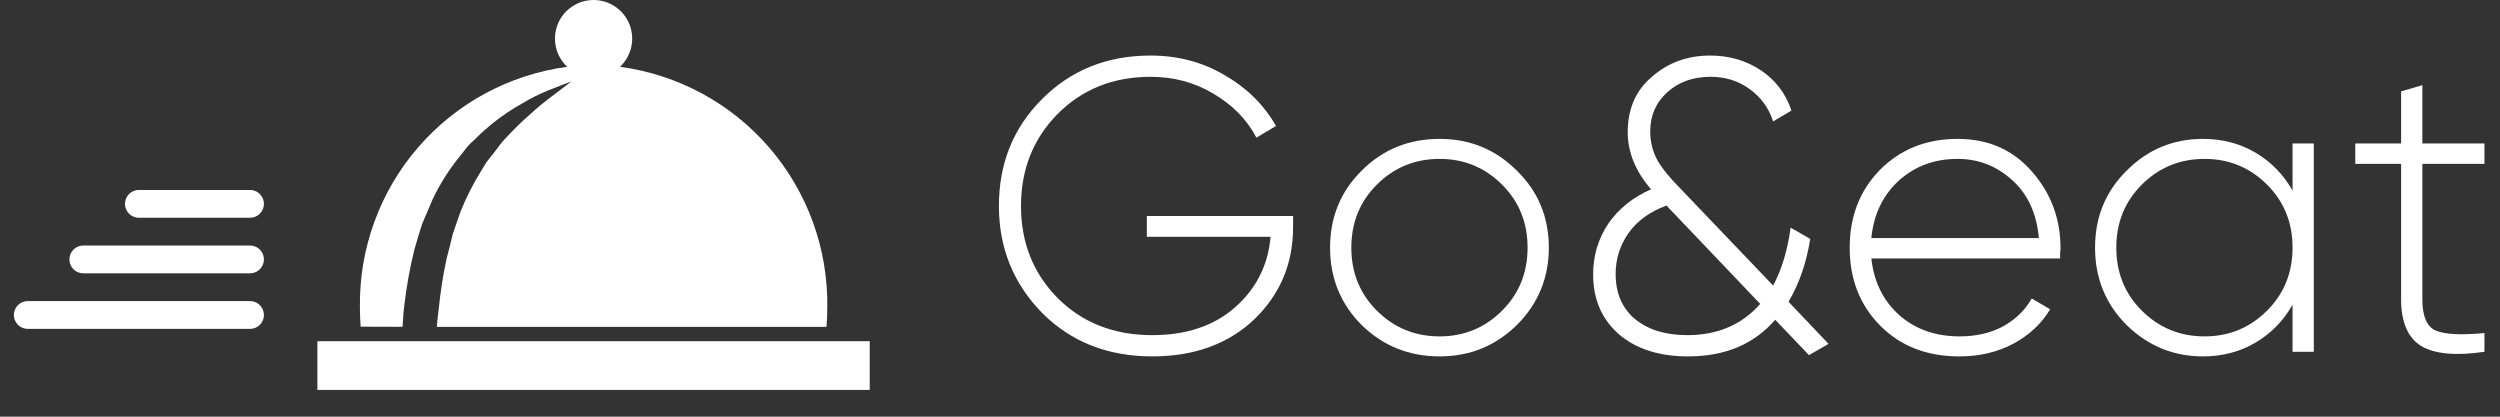 <svg width="90" height="15" viewBox="0 0 90 15" fill="none" xmlns="http://www.w3.org/2000/svg">
<rect x="0" y="0" width="90" height="15" fill="#333333" stroke="none"/>
<path d="M41.286 7.775H46.551V8.18C46.551 9.49 46.086 10.595 45.156 11.495C44.216 12.385 42.991 12.83 41.481 12.83C39.881 12.83 38.561 12.31 37.521 11.27C36.481 10.21 35.961 8.925 35.961 7.415C35.961 5.885 36.476 4.605 37.506 3.575C38.546 2.525 39.851 2 41.421 2C42.391 2 43.271 2.23 44.061 2.69C44.881 3.16 45.506 3.775 45.936 4.535L45.231 4.955C44.891 4.305 44.371 3.775 43.671 3.365C43.001 2.965 42.251 2.765 41.421 2.765C40.071 2.765 38.951 3.215 38.061 4.115C37.191 5.005 36.756 6.105 36.756 7.415C36.756 8.735 37.196 9.84 38.076 10.73C38.966 11.62 40.101 12.065 41.481 12.065C42.711 12.065 43.706 11.73 44.466 11.06C45.226 10.39 45.651 9.545 45.741 8.525H41.286V7.775Z" fill="white"/>
<path d="M51.828 12.83C50.728 12.83 49.793 12.455 49.023 11.705C48.263 10.945 47.883 10.015 47.883 8.915C47.883 7.815 48.263 6.89 49.023 6.14C49.783 5.38 50.718 5 51.828 5C52.918 5 53.843 5.38 54.603 6.14C55.373 6.89 55.758 7.815 55.758 8.915C55.758 10.005 55.373 10.935 54.603 11.705C53.833 12.455 52.908 12.83 51.828 12.83ZM49.563 11.18C50.183 11.8 50.938 12.11 51.828 12.11C52.708 12.11 53.458 11.8 54.078 11.18C54.688 10.57 54.993 9.815 54.993 8.915C54.993 8.015 54.688 7.26 54.078 6.65C53.458 6.03 52.708 5.72 51.828 5.72C50.938 5.72 50.183 6.03 49.563 6.65C48.953 7.26 48.648 8.015 48.648 8.915C48.648 9.815 48.953 10.57 49.563 11.18Z" fill="white"/>
<path d="M64.388 10.865L65.828 12.38L65.123 12.785L63.908 11.51C63.148 12.39 62.103 12.83 60.773 12.83C59.733 12.83 58.903 12.565 58.283 12.035C57.663 11.495 57.353 10.775 57.353 9.875C57.353 9.205 57.533 8.6 57.893 8.06C58.263 7.52 58.778 7.105 59.438 6.815C58.878 6.165 58.598 5.48 58.598 4.76C58.598 3.92 58.888 3.255 59.468 2.765C60.048 2.255 60.748 2 61.568 2C62.248 2 62.853 2.175 63.383 2.525C63.913 2.875 64.283 3.36 64.493 3.98L63.833 4.37C63.673 3.88 63.388 3.49 62.978 3.2C62.578 2.91 62.113 2.765 61.583 2.765C60.953 2.765 60.433 2.95 60.023 3.32C59.613 3.69 59.408 4.16 59.408 4.73C59.408 5.1 59.493 5.445 59.663 5.765C59.843 6.075 60.138 6.435 60.548 6.845L63.833 10.28C64.143 9.7 64.353 9.005 64.463 8.195L65.168 8.6C65.038 9.44 64.778 10.195 64.388 10.865ZM60.743 12.065C61.833 12.065 62.708 11.69 63.368 10.94L59.993 7.4C59.393 7.62 58.938 7.95 58.628 8.39C58.318 8.83 58.163 9.32 58.163 9.86C58.163 10.55 58.393 11.09 58.853 11.48C59.323 11.87 59.953 12.065 60.743 12.065Z" fill="white"/>
<path d="M70.474 5C71.574 5 72.464 5.39 73.144 6.17C73.834 6.95 74.179 7.875 74.179 8.945C74.179 8.965 74.174 9.025 74.164 9.125C74.164 9.225 74.164 9.285 74.164 9.305H67.369C67.459 10.145 67.794 10.825 68.374 11.345C68.954 11.855 69.679 12.11 70.549 12.11C71.139 12.11 71.659 11.99 72.109 11.75C72.559 11.5 72.904 11.165 73.144 10.745L73.804 11.135C73.494 11.655 73.049 12.07 72.469 12.38C71.899 12.68 71.254 12.83 70.534 12.83C69.374 12.83 68.429 12.465 67.699 11.735C66.959 10.995 66.589 10.055 66.589 8.915C66.589 7.795 66.949 6.865 67.669 6.125C68.409 5.375 69.344 5 70.474 5ZM70.474 5.72C69.634 5.72 68.924 5.985 68.344 6.515C67.774 7.045 67.449 7.73 67.369 8.57H73.399C73.319 7.68 72.999 6.985 72.439 6.485C71.879 5.975 71.224 5.72 70.474 5.72Z" fill="white"/>
<path d="M82.532 6.86V5.165H83.297V12.665H82.532V10.97C82.202 11.55 81.757 12.005 81.197 12.335C80.637 12.665 80.007 12.83 79.307 12.83C78.247 12.83 77.332 12.455 76.562 11.705C75.802 10.945 75.422 10.015 75.422 8.915C75.422 7.815 75.802 6.89 76.562 6.14C77.322 5.38 78.237 5 79.307 5C80.007 5 80.637 5.165 81.197 5.495C81.757 5.825 82.202 6.28 82.532 6.86ZM77.102 11.18C77.722 11.8 78.477 12.11 79.367 12.11C80.247 12.11 80.997 11.8 81.617 11.18C82.227 10.57 82.532 9.815 82.532 8.915C82.532 8.015 82.227 7.26 81.617 6.65C80.997 6.03 80.247 5.72 79.367 5.72C78.477 5.72 77.722 6.03 77.102 6.65C76.492 7.26 76.187 8.015 76.187 8.915C76.187 9.815 76.492 10.57 77.102 11.18Z" fill="white"/>
<path d="M89.44 5.165V5.9H87.205V10.775C87.205 11.385 87.365 11.76 87.685 11.9C88.015 12.04 88.6 12.07 89.44 11.99V12.665C88.41 12.815 87.65 12.745 87.16 12.455C86.68 12.155 86.44 11.595 86.44 10.775V5.9H84.79V5.165H86.44V3.29L87.205 3.065V5.165H89.44Z" fill="white"/>
<path d="M14.492 11.765C14.509 11.493 14.525 11.22 14.561 10.945C14.639 10.29 14.757 9.64 14.914 8.999C15.002 8.681 15.098 8.367 15.198 8.059C15.326 7.759 15.452 7.459 15.577 7.17C15.84 6.617 16.168 6.099 16.555 5.625C16.645 5.51 16.734 5.399 16.821 5.288C16.908 5.177 17.021 5.088 17.116 4.996C17.3 4.81 17.494 4.635 17.696 4.47C18.047 4.185 18.422 3.932 18.818 3.713C19.112 3.535 19.42 3.382 19.738 3.253C20.268 3.04 20.568 2.933 20.568 2.933C20.568 2.933 20.312 3.133 19.868 3.467C19.601 3.665 19.344 3.877 19.099 4.101C18.78 4.38 18.477 4.676 18.191 4.988C18.027 5.152 17.9 5.357 17.745 5.546C17.67 5.646 17.592 5.739 17.513 5.838C17.449 5.947 17.382 6.056 17.313 6.167C17.028 6.626 16.783 7.108 16.582 7.61C16.489 7.876 16.395 8.147 16.3 8.422C16.235 8.707 16.163 8.994 16.084 9.281C15.954 9.877 15.858 10.481 15.799 11.089C15.764 11.313 15.747 11.539 15.726 11.767C20.636 11.767 24.436 11.767 29.754 11.767C29.772 11.534 29.782 11.298 29.782 11.06C29.812 8.954 29.069 6.91 27.694 5.315C26.319 3.72 24.406 2.685 22.319 2.405C22.523 2.214 22.664 1.967 22.725 1.695C22.786 1.423 22.764 1.139 22.662 0.879C22.559 0.62 22.381 0.397 22.151 0.241C21.92 0.084 21.648 0 21.369 0C21.09 0 20.818 0.084 20.587 0.241C20.357 0.397 20.179 0.62 20.076 0.879C19.974 1.139 19.952 1.423 20.013 1.695C20.074 1.967 20.215 2.214 20.419 2.405C18.332 2.685 16.419 3.72 15.044 5.315C13.669 6.91 12.927 8.954 12.957 11.06C12.957 11.297 12.966 11.53 12.983 11.76L14.492 11.765Z" fill="white"/>
<path d="M31.31 12.283H11.426V14.037H31.31V12.283Z" fill="white"/>
<path d="M1 11.339H9" stroke="white" stroke-linecap="round"/>
<path d="M3 9.339H9" stroke="white" stroke-linecap="round"/>
<path d="M5 7.339H9" stroke="white" stroke-linecap="round"/>
</svg>
